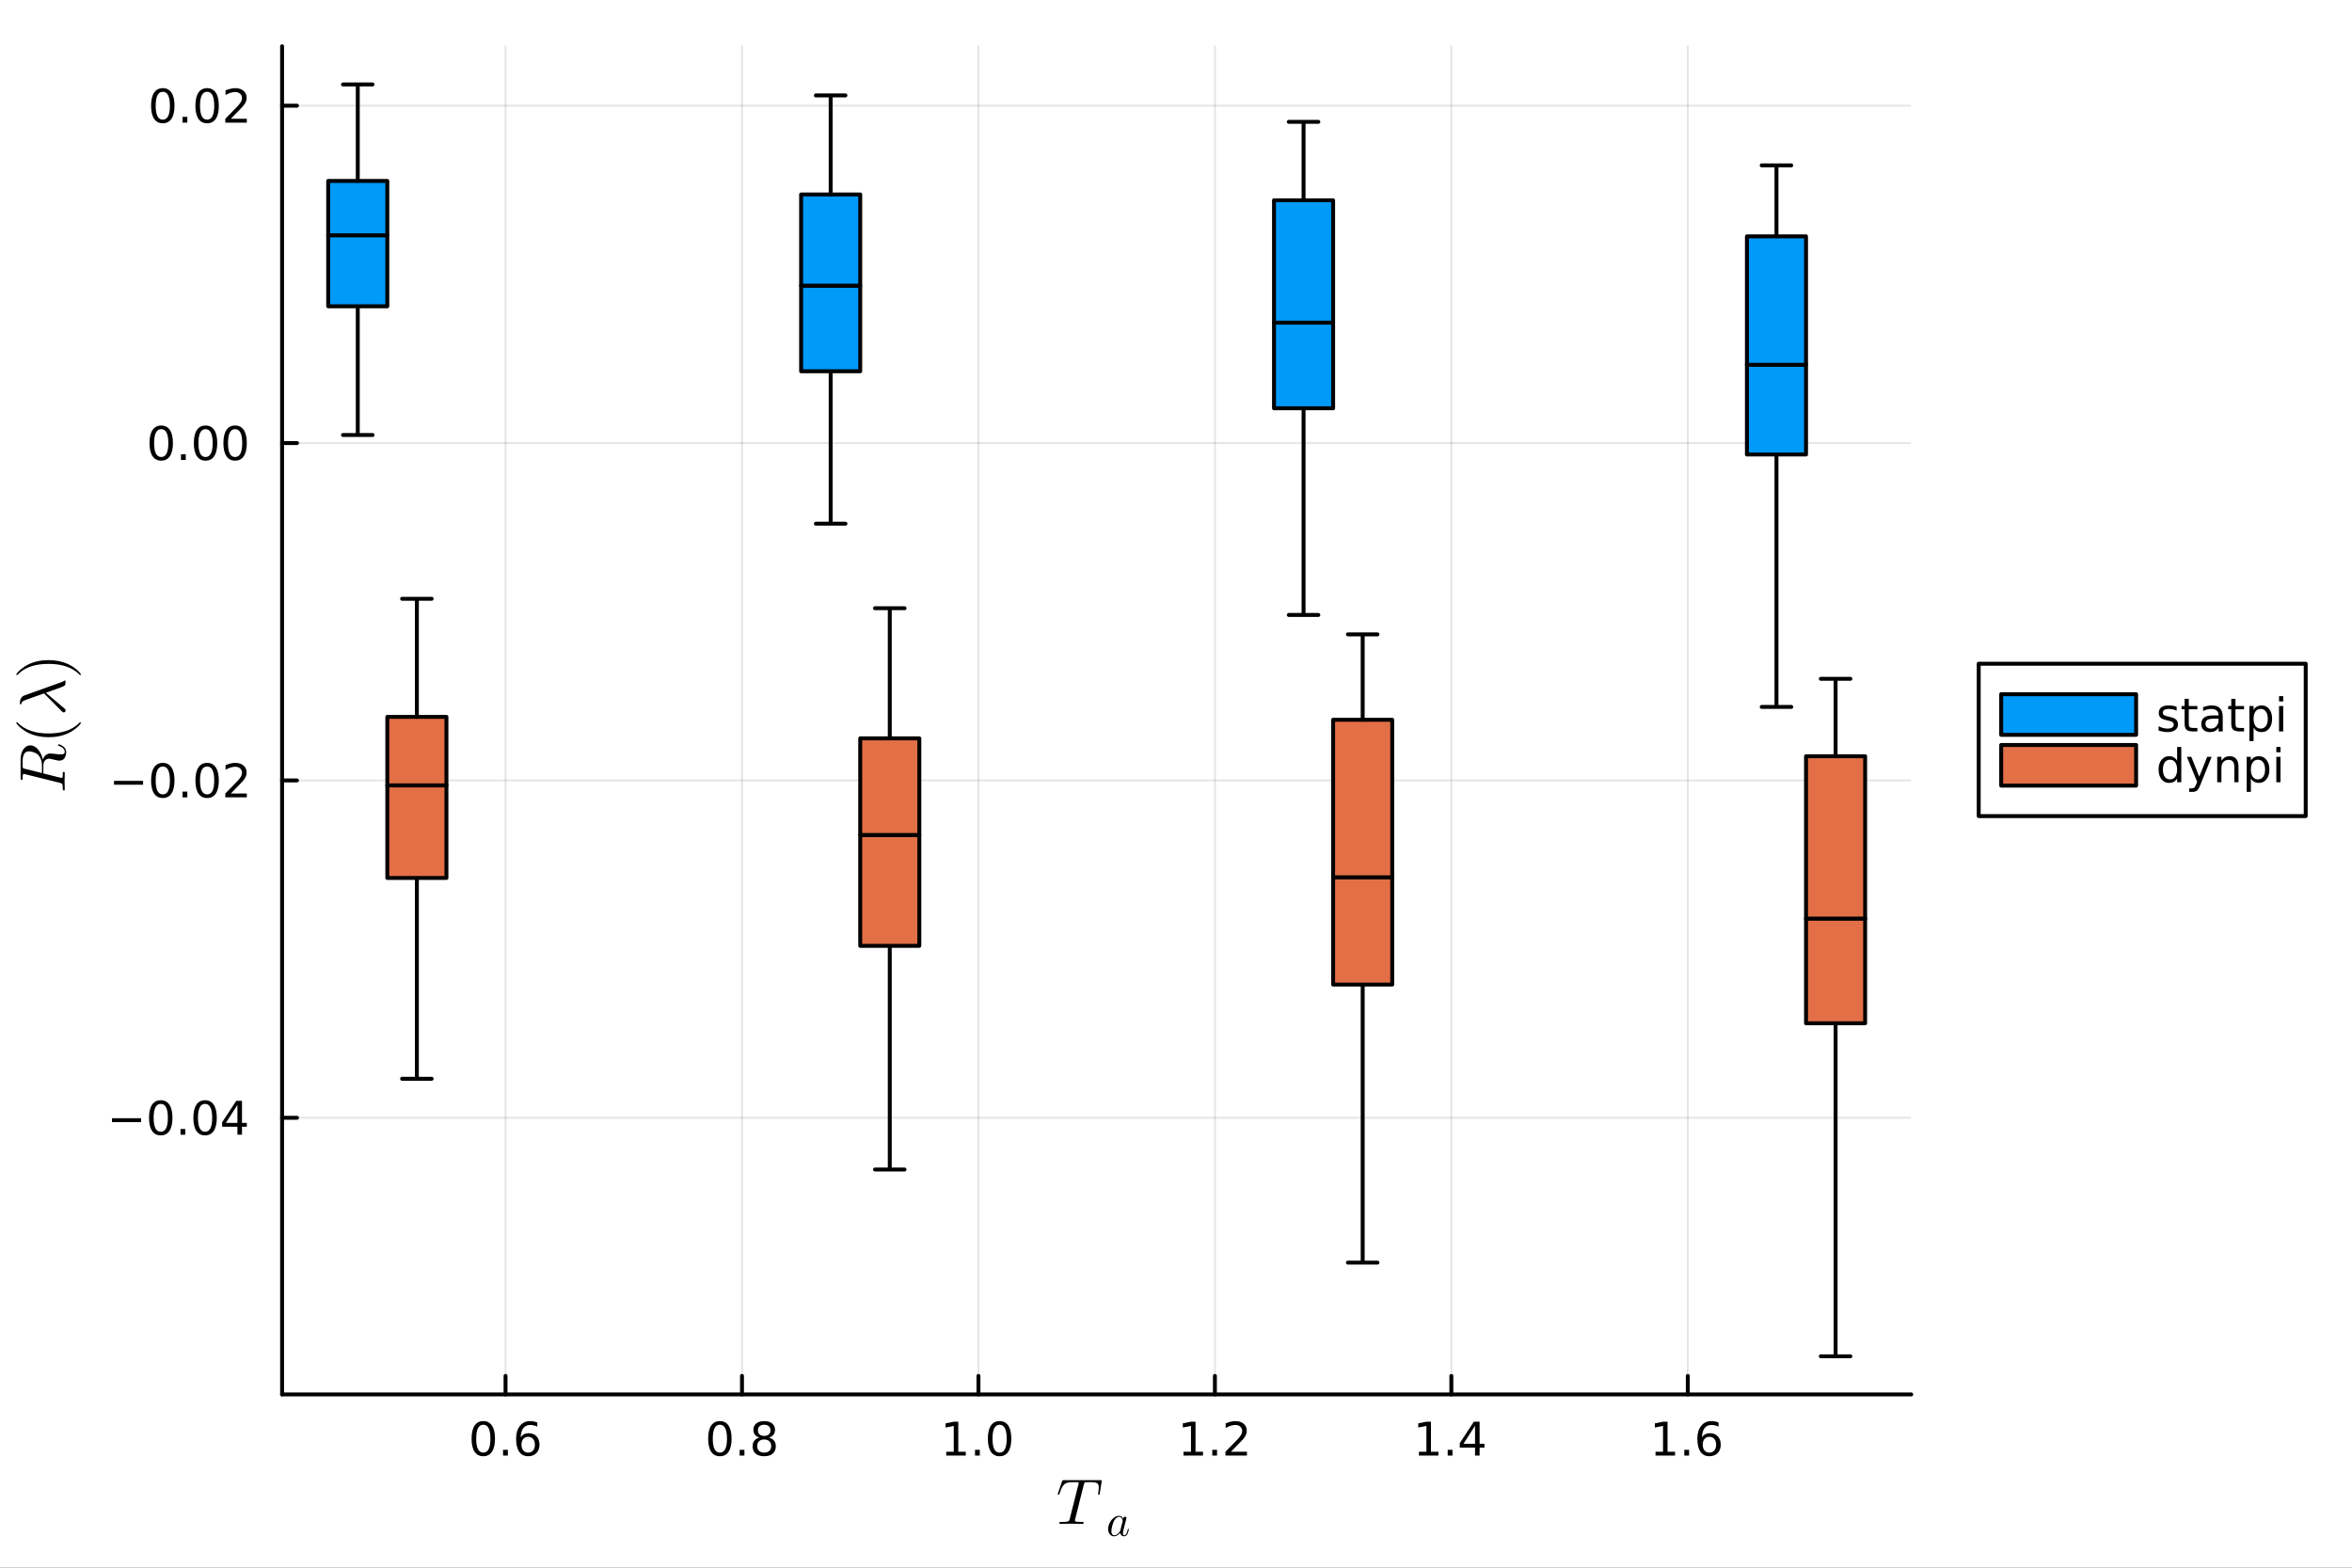 <?xml version="1.0" encoding="utf-8"?>
<svg xmlns="http://www.w3.org/2000/svg" xmlns:xlink="http://www.w3.org/1999/xlink" width="600" height="400" viewBox="0 0 2400 1600">
<rect x="0" y="0" width="2400" height="1600" fill="#333333" stroke="none"/>
<defs>
  <clipPath id="clip770">
    <rect x="0" y="0" width="2400" height="1600"/>
  </clipPath>
</defs>
<path clip-path="url(#clip770)" d="M0 1600 L2400 1600 L2400 0 L0 0  Z" fill="#ffffff" fill-rule="evenodd" fill-opacity="1"/>
<defs>
  <clipPath id="clip771">
    <rect x="480" y="0" width="1681" height="1600"/>
  </clipPath>
</defs>
<path clip-path="url(#clip770)" d="M287.852 1423.18 L1950.26 1423.18 L1950.26 47.244 L287.852 47.244  Z" fill="#ffffff" fill-rule="evenodd" fill-opacity="1"/>
<defs>
  <clipPath id="clip772">
    <rect x="287" y="47" width="1663" height="1377"/>
  </clipPath>
</defs>
<polyline clip-path="url(#clip772)" style="stroke:#000000; stroke-linecap:round; stroke-linejoin:round; stroke-width:2; stroke-opacity:0.1; fill:none" points="515.86,1423.18 515.86,47.244 "/>
<polyline clip-path="url(#clip772)" style="stroke:#000000; stroke-linecap:round; stroke-linejoin:round; stroke-width:2; stroke-opacity:0.1; fill:none" points="757.138,1423.18 757.138,47.244 "/>
<polyline clip-path="url(#clip772)" style="stroke:#000000; stroke-linecap:round; stroke-linejoin:round; stroke-width:2; stroke-opacity:0.1; fill:none" points="998.417,1423.18 998.417,47.244 "/>
<polyline clip-path="url(#clip772)" style="stroke:#000000; stroke-linecap:round; stroke-linejoin:round; stroke-width:2; stroke-opacity:0.1; fill:none" points="1239.7,1423.18 1239.7,47.244 "/>
<polyline clip-path="url(#clip772)" style="stroke:#000000; stroke-linecap:round; stroke-linejoin:round; stroke-width:2; stroke-opacity:0.1; fill:none" points="1480.97,1423.18 1480.97,47.244 "/>
<polyline clip-path="url(#clip772)" style="stroke:#000000; stroke-linecap:round; stroke-linejoin:round; stroke-width:2; stroke-opacity:0.1; fill:none" points="1722.25,1423.18 1722.25,47.244 "/>
<polyline clip-path="url(#clip770)" style="stroke:#000000; stroke-linecap:round; stroke-linejoin:round; stroke-width:4; stroke-opacity:1; fill:none" points="287.852,1423.18 1950.26,1423.18 "/>
<polyline clip-path="url(#clip770)" style="stroke:#000000; stroke-linecap:round; stroke-linejoin:round; stroke-width:4; stroke-opacity:1; fill:none" points="515.86,1423.18 515.86,1404.28 "/>
<polyline clip-path="url(#clip770)" style="stroke:#000000; stroke-linecap:round; stroke-linejoin:round; stroke-width:4; stroke-opacity:1; fill:none" points="757.138,1423.18 757.138,1404.28 "/>
<polyline clip-path="url(#clip770)" style="stroke:#000000; stroke-linecap:round; stroke-linejoin:round; stroke-width:4; stroke-opacity:1; fill:none" points="998.417,1423.18 998.417,1404.28 "/>
<polyline clip-path="url(#clip770)" style="stroke:#000000; stroke-linecap:round; stroke-linejoin:round; stroke-width:4; stroke-opacity:1; fill:none" points="1239.7,1423.18 1239.7,1404.28 "/>
<polyline clip-path="url(#clip770)" style="stroke:#000000; stroke-linecap:round; stroke-linejoin:round; stroke-width:4; stroke-opacity:1; fill:none" points="1480.97,1423.18 1480.97,1404.28 "/>
<polyline clip-path="url(#clip770)" style="stroke:#000000; stroke-linecap:round; stroke-linejoin:round; stroke-width:4; stroke-opacity:1; fill:none" points="1722.25,1423.18 1722.25,1404.28 "/>
<path clip-path="url(#clip770)" d="M493.163 1454.1 Q489.552 1454.1 487.724 1457.66 Q485.918 1461.2 485.918 1468.33 Q485.918 1475.44 487.724 1479.01 Q489.552 1482.55 493.163 1482.55 Q496.798 1482.55 498.603 1479.01 Q500.432 1475.44 500.432 1468.33 Q500.432 1461.2 498.603 1457.66 Q496.798 1454.1 493.163 1454.1 M493.163 1450.39 Q498.974 1450.39 502.029 1455 Q505.108 1459.58 505.108 1468.33 Q505.108 1477.06 502.029 1481.67 Q498.974 1486.25 493.163 1486.25 Q487.353 1486.25 484.275 1481.67 Q481.219 1477.06 481.219 1468.33 Q481.219 1459.58 484.275 1455 Q487.353 1450.39 493.163 1450.39 Z" fill="#000000" fill-rule="nonzero" fill-opacity="1" /><path clip-path="url(#clip770)" d="M513.325 1479.7 L518.21 1479.7 L518.21 1485.58 L513.325 1485.58 L513.325 1479.7 Z" fill="#000000" fill-rule="nonzero" fill-opacity="1" /><path clip-path="url(#clip770)" d="M538.973 1466.44 Q535.825 1466.44 533.973 1468.59 Q532.145 1470.74 532.145 1474.49 Q532.145 1478.22 533.973 1480.39 Q535.825 1482.55 538.973 1482.55 Q542.122 1482.55 543.95 1480.39 Q545.802 1478.22 545.802 1474.49 Q545.802 1470.74 543.95 1468.59 Q542.122 1466.44 538.973 1466.44 M548.256 1451.78 L548.256 1456.04 Q546.497 1455.21 544.691 1454.77 Q542.909 1454.33 541.149 1454.33 Q536.52 1454.33 534.066 1457.45 Q531.635 1460.58 531.288 1466.9 Q532.654 1464.89 534.714 1463.82 Q536.774 1462.73 539.251 1462.73 Q544.459 1462.73 547.469 1465.9 Q550.501 1469.05 550.501 1474.49 Q550.501 1479.82 547.353 1483.03 Q544.205 1486.25 538.973 1486.25 Q532.978 1486.25 529.807 1481.67 Q526.635 1477.06 526.635 1468.33 Q526.635 1460.14 530.524 1455.28 Q534.413 1450.39 540.964 1450.39 Q542.723 1450.39 544.506 1450.74 Q546.311 1451.09 548.256 1451.78 Z" fill="#000000" fill-rule="nonzero" fill-opacity="1" /><path clip-path="url(#clip770)" d="M734.569 1454.1 Q730.958 1454.1 729.129 1457.66 Q727.324 1461.2 727.324 1468.33 Q727.324 1475.44 729.129 1479.01 Q730.958 1482.55 734.569 1482.55 Q738.203 1482.55 740.009 1479.01 Q741.838 1475.44 741.838 1468.33 Q741.838 1461.2 740.009 1457.66 Q738.203 1454.1 734.569 1454.1 M734.569 1450.39 Q740.379 1450.39 743.435 1455 Q746.514 1459.58 746.514 1468.33 Q746.514 1477.06 743.435 1481.67 Q740.379 1486.25 734.569 1486.25 Q728.759 1486.25 725.68 1481.67 Q722.625 1477.06 722.625 1468.33 Q722.625 1459.58 725.68 1455 Q728.759 1450.39 734.569 1450.39 Z" fill="#000000" fill-rule="nonzero" fill-opacity="1" /><path clip-path="url(#clip770)" d="M754.731 1479.7 L759.615 1479.7 L759.615 1485.58 L754.731 1485.58 L754.731 1479.7 Z" fill="#000000" fill-rule="nonzero" fill-opacity="1" /><path clip-path="url(#clip770)" d="M779.8 1469.17 Q776.467 1469.17 774.546 1470.95 Q772.648 1472.73 772.648 1475.86 Q772.648 1478.98 774.546 1480.77 Q776.467 1482.55 779.8 1482.55 Q783.134 1482.55 785.055 1480.77 Q786.976 1478.96 786.976 1475.86 Q786.976 1472.73 785.055 1470.95 Q783.157 1469.17 779.8 1469.17 M775.125 1467.18 Q772.115 1466.44 770.425 1464.38 Q768.759 1462.32 768.759 1459.35 Q768.759 1455.21 771.699 1452.8 Q774.662 1450.39 779.8 1450.39 Q784.962 1450.39 787.902 1452.8 Q790.842 1455.21 790.842 1459.35 Q790.842 1462.32 789.152 1464.38 Q787.486 1466.44 784.499 1467.18 Q787.879 1467.96 789.754 1470.26 Q791.652 1472.55 791.652 1475.86 Q791.652 1480.88 788.574 1483.57 Q785.518 1486.25 779.8 1486.25 Q774.083 1486.25 771.004 1483.57 Q767.949 1480.88 767.949 1475.86 Q767.949 1472.55 769.847 1470.26 Q771.745 1467.96 775.125 1467.18 M773.412 1459.79 Q773.412 1462.48 775.078 1463.98 Q776.768 1465.49 779.8 1465.49 Q782.81 1465.49 784.499 1463.98 Q786.212 1462.48 786.212 1459.79 Q786.212 1457.11 784.499 1455.6 Q782.81 1454.1 779.8 1454.1 Q776.768 1454.1 775.078 1455.6 Q773.412 1457.11 773.412 1459.79 Z" fill="#000000" fill-rule="nonzero" fill-opacity="1" /><path clip-path="url(#clip770)" d="M965.57 1481.64 L973.209 1481.64 L973.209 1455.28 L964.899 1456.95 L964.899 1452.69 L973.162 1451.02 L977.838 1451.02 L977.838 1481.64 L985.477 1481.64 L985.477 1485.58 L965.57 1485.58 L965.57 1481.64 Z" fill="#000000" fill-rule="nonzero" fill-opacity="1" /><path clip-path="url(#clip770)" d="M994.922 1479.7 L999.806 1479.7 L999.806 1485.58 L994.922 1485.58 L994.922 1479.7 Z" fill="#000000" fill-rule="nonzero" fill-opacity="1" /><path clip-path="url(#clip770)" d="M1019.99 1454.1 Q1016.38 1454.1 1014.55 1457.66 Q1012.75 1461.2 1012.75 1468.33 Q1012.75 1475.44 1014.55 1479.01 Q1016.38 1482.55 1019.99 1482.55 Q1023.63 1482.55 1025.43 1479.01 Q1027.26 1475.44 1027.26 1468.33 Q1027.26 1461.2 1025.43 1457.66 Q1023.63 1454.1 1019.99 1454.1 M1019.99 1450.39 Q1025.8 1450.39 1028.86 1455 Q1031.94 1459.58 1031.94 1468.33 Q1031.94 1477.06 1028.86 1481.67 Q1025.8 1486.25 1019.99 1486.25 Q1014.18 1486.25 1011.1 1481.67 Q1008.05 1477.06 1008.05 1468.33 Q1008.05 1459.58 1011.1 1455 Q1014.18 1450.39 1019.99 1450.39 Z" fill="#000000" fill-rule="nonzero" fill-opacity="1" /><path clip-path="url(#clip770)" d="M1207.65 1481.64 L1215.29 1481.64 L1215.29 1455.28 L1206.98 1456.95 L1206.98 1452.69 L1215.24 1451.02 L1219.92 1451.02 L1219.92 1481.64 L1227.55 1481.64 L1227.55 1485.58 L1207.65 1485.58 L1207.65 1481.64 Z" fill="#000000" fill-rule="nonzero" fill-opacity="1" /><path clip-path="url(#clip770)" d="M1237 1479.7 L1241.88 1479.7 L1241.88 1485.58 L1237 1485.58 L1237 1479.7 Z" fill="#000000" fill-rule="nonzero" fill-opacity="1" /><path clip-path="url(#clip770)" d="M1256.1 1481.64 L1272.42 1481.64 L1272.42 1485.58 L1250.47 1485.58 L1250.47 1481.64 Q1253.13 1478.89 1257.72 1474.26 Q1262.32 1469.61 1263.5 1468.27 Q1265.75 1465.74 1266.63 1464.01 Q1267.53 1462.25 1267.53 1460.56 Q1267.53 1457.8 1265.59 1456.07 Q1263.67 1454.33 1260.56 1454.33 Q1258.36 1454.33 1255.91 1455.09 Q1253.48 1455.86 1250.7 1457.41 L1250.7 1452.69 Q1253.53 1451.55 1255.98 1450.97 Q1258.43 1450.39 1260.47 1450.39 Q1265.84 1450.39 1269.04 1453.08 Q1272.23 1455.77 1272.23 1460.26 Q1272.23 1462.39 1271.42 1464.31 Q1270.63 1466.2 1268.53 1468.8 Q1267.95 1469.47 1264.85 1472.69 Q1261.74 1475.88 1256.1 1481.64 Z" fill="#000000" fill-rule="nonzero" fill-opacity="1" /><path clip-path="url(#clip770)" d="M1447.88 1481.64 L1455.52 1481.64 L1455.52 1455.28 L1447.21 1456.95 L1447.21 1452.69 L1455.48 1451.02 L1460.15 1451.02 L1460.15 1481.64 L1467.79 1481.64 L1467.79 1485.58 L1447.88 1485.58 L1447.88 1481.64 Z" fill="#000000" fill-rule="nonzero" fill-opacity="1" /><path clip-path="url(#clip770)" d="M1477.24 1479.7 L1482.12 1479.7 L1482.12 1485.58 L1477.24 1485.58 L1477.24 1479.7 Z" fill="#000000" fill-rule="nonzero" fill-opacity="1" /><path clip-path="url(#clip770)" d="M1505.15 1455.09 L1493.35 1473.54 L1505.15 1473.54 L1505.15 1455.09 M1503.92 1451.02 L1509.8 1451.02 L1509.8 1473.54 L1514.74 1473.54 L1514.74 1477.43 L1509.8 1477.43 L1509.8 1485.58 L1505.15 1485.58 L1505.15 1477.43 L1489.55 1477.43 L1489.55 1472.92 L1503.92 1451.02 Z" fill="#000000" fill-rule="nonzero" fill-opacity="1" /><path clip-path="url(#clip770)" d="M1689.32 1481.64 L1696.96 1481.64 L1696.96 1455.28 L1688.65 1456.95 L1688.65 1452.69 L1696.92 1451.02 L1701.59 1451.02 L1701.59 1481.64 L1709.23 1481.64 L1709.23 1485.58 L1689.32 1485.58 L1689.32 1481.64 Z" fill="#000000" fill-rule="nonzero" fill-opacity="1" /><path clip-path="url(#clip770)" d="M1718.68 1479.7 L1723.56 1479.7 L1723.56 1485.58 L1718.68 1485.58 L1718.68 1479.7 Z" fill="#000000" fill-rule="nonzero" fill-opacity="1" /><path clip-path="url(#clip770)" d="M1744.32 1466.44 Q1741.18 1466.44 1739.32 1468.59 Q1737.5 1470.74 1737.5 1474.49 Q1737.5 1478.22 1739.32 1480.39 Q1741.18 1482.55 1744.32 1482.55 Q1747.47 1482.55 1749.3 1480.39 Q1751.15 1478.22 1751.15 1474.49 Q1751.15 1470.74 1749.3 1468.59 Q1747.47 1466.44 1744.32 1466.44 M1753.61 1451.78 L1753.61 1456.04 Q1751.85 1455.21 1750.04 1454.77 Q1748.26 1454.33 1746.5 1454.33 Q1741.87 1454.33 1739.42 1457.45 Q1736.99 1460.58 1736.64 1466.9 Q1738 1464.89 1740.06 1463.82 Q1742.12 1462.73 1744.6 1462.73 Q1749.81 1462.73 1752.82 1465.9 Q1755.85 1469.05 1755.85 1474.49 Q1755.85 1479.82 1752.7 1483.03 Q1749.56 1486.25 1744.32 1486.25 Q1738.33 1486.25 1735.16 1481.67 Q1731.99 1477.06 1731.99 1468.33 Q1731.99 1460.14 1735.87 1455.28 Q1739.76 1450.39 1746.31 1450.39 Q1748.07 1450.39 1749.86 1450.74 Q1751.66 1451.09 1753.61 1451.78 Z" fill="#000000" fill-rule="nonzero" fill-opacity="1" /><path clip-path="url(#clip770)" d="M1124.2 1511.39 Q1124.2 1512 1124.07 1512.52 L1122.26 1523.98 Q1122.17 1524.85 1121.97 1525.18 Q1121.81 1525.5 1121.3 1525.5 Q1120.49 1525.5 1120.49 1524.66 Q1120.49 1524.18 1120.68 1523.4 Q1121.23 1519.77 1121.23 1518.12 Q1121.23 1517.03 1121.01 1516.22 Q1120.81 1515.39 1120.49 1514.81 Q1120.2 1514.23 1119.53 1513.84 Q1118.85 1513.45 1118.2 1513.23 Q1117.56 1513 1116.4 1512.91 Q1115.24 1512.78 1114.24 1512.74 Q1113.25 1512.71 1111.6 1512.71 Q1108.03 1512.71 1107.45 1512.84 Q1106.84 1513 1106.51 1513.49 Q1106.22 1513.94 1105.9 1515.29 L1097.14 1550.3 L1096.88 1551.68 Q1096.88 1552.45 1097.37 1552.71 Q1097.85 1552.97 1099.33 1553.13 Q1101.46 1553.29 1103.55 1553.29 Q1103.62 1553.29 1103.74 1553.29 Q1104.45 1553.29 1104.74 1553.32 Q1105.03 1553.32 1105.32 1553.39 Q1105.61 1553.45 1105.68 1553.61 Q1105.77 1553.74 1105.77 1554 Q1105.77 1554.61 1105.52 1554.93 Q1105.26 1555.22 1105 1555.29 Q1104.78 1555.32 1104.32 1555.32 Q1103.42 1555.32 1101.49 1555.26 Q1099.56 1555.19 1098.59 1555.19 L1093.12 1555.13 L1087.51 1555.19 Q1086.64 1555.19 1084.81 1555.26 Q1082.97 1555.32 1082.1 1555.32 Q1080.97 1555.32 1080.97 1554.52 Q1080.97 1553.61 1081.39 1553.45 Q1081.84 1553.29 1083.74 1553.29 Q1086.42 1553.29 1087.87 1553.16 Q1089.32 1553.03 1090.09 1552.58 Q1090.89 1552.13 1091.12 1551.68 Q1091.35 1551.2 1091.6 1550.1 L1100.46 1514.9 Q1100.72 1514.13 1100.72 1513.52 Q1100.72 1513.2 1100.62 1513.07 Q1100.56 1512.94 1100.14 1512.84 Q1099.72 1512.71 1098.85 1512.71 L1096.27 1512.71 Q1093.63 1512.71 1091.99 1512.84 Q1090.38 1512.94 1088.83 1513.42 Q1087.32 1513.9 1086.42 1514.58 Q1085.55 1515.26 1084.58 1516.64 Q1083.62 1518.03 1082.91 1519.7 Q1082.23 1521.38 1081.26 1524.11 Q1080.94 1525.01 1080.75 1525.27 Q1080.59 1525.5 1080.14 1525.5 Q1079.82 1525.5 1079.56 1525.3 Q1079.33 1525.08 1079.33 1524.79 Q1079.65 1523.73 1079.72 1523.6 L1083.68 1511.97 Q1084 1511.04 1084.29 1510.88 Q1084.61 1510.68 1085.81 1510.68 L1122.39 1510.68 Q1122.97 1510.68 1123.16 1510.68 Q1123.36 1510.68 1123.68 1510.75 Q1124 1510.81 1124.1 1510.97 Q1124.2 1511.13 1124.2 1511.39 Z" fill="#000000" fill-rule="nonzero" fill-opacity="1" /><path clip-path="url(#clip770)" d="M1151.94 1560.84 Q1151.33 1563.75 1150.54 1565.42 Q1149.28 1567.97 1147.14 1567.97 Q1145.52 1567.97 1144.37 1566.97 Q1143.22 1565.98 1142.95 1564.49 Q1139.99 1567.97 1136.93 1567.97 Q1134.22 1567.97 1132.51 1565.91 Q1130.79 1563.84 1130.79 1560.57 Q1130.79 1557.28 1132.42 1554.12 Q1134.06 1550.97 1136.66 1549.01 Q1139.25 1547.05 1141.91 1547.05 Q1144.73 1547.05 1146.17 1550 Q1146.28 1549.19 1146.8 1548.58 Q1147.32 1547.97 1148.11 1547.97 Q1148.72 1547.97 1149.08 1548.31 Q1149.44 1548.62 1149.44 1549.21 Q1149.44 1549.5 1149.12 1550.79 L1147.45 1557.24 L1146.44 1561.41 Q1146.06 1562.94 1145.94 1563.5 Q1145.85 1564.07 1145.85 1564.81 Q1145.85 1566.93 1147.23 1566.93 Q1147.91 1566.93 1148.45 1566.5 Q1148.99 1566.07 1149.42 1565.17 Q1149.84 1564.27 1150.11 1563.44 Q1150.39 1562.58 1150.75 1561.23 Q1150.86 1560.68 1150.95 1560.55 Q1151.06 1560.39 1151.38 1560.39 Q1151.94 1560.39 1151.94 1560.84 M1145.61 1552.12 Q1145.61 1551.92 1145.45 1551.35 Q1145.29 1550.79 1144.93 1550 Q1144.57 1549.21 1143.78 1548.65 Q1143.01 1548.06 1141.98 1548.06 Q1140.58 1548.06 1139.11 1549.25 Q1137.67 1550.45 1136.61 1552.48 Q1135.8 1554.1 1134.92 1557.51 Q1134.06 1560.91 1134.06 1562.6 Q1134.06 1563.64 1134.29 1564.56 Q1134.54 1565.46 1135.24 1566.21 Q1135.93 1566.93 1137.02 1566.93 Q1139.65 1566.93 1142.25 1563.66 Q1142.74 1563.1 1142.86 1562.87 Q1142.99 1562.62 1143.17 1561.95 L1145.47 1552.91 Q1145.61 1552.23 1145.61 1552.12 Z" fill="#000000" fill-rule="nonzero" fill-opacity="1" /><polyline clip-path="url(#clip772)" style="stroke:#000000; stroke-linecap:round; stroke-linejoin:round; stroke-width:2; stroke-opacity:0.1; fill:none" points="287.852,1140.83 1950.26,1140.83 "/>
<polyline clip-path="url(#clip772)" style="stroke:#000000; stroke-linecap:round; stroke-linejoin:round; stroke-width:2; stroke-opacity:0.1; fill:none" points="287.852,796.513 1950.26,796.513 "/>
<polyline clip-path="url(#clip772)" style="stroke:#000000; stroke-linecap:round; stroke-linejoin:round; stroke-width:2; stroke-opacity:0.1; fill:none" points="287.852,452.194 1950.26,452.194 "/>
<polyline clip-path="url(#clip772)" style="stroke:#000000; stroke-linecap:round; stroke-linejoin:round; stroke-width:2; stroke-opacity:0.1; fill:none" points="287.852,107.875 1950.26,107.875 "/>
<polyline clip-path="url(#clip770)" style="stroke:#000000; stroke-linecap:round; stroke-linejoin:round; stroke-width:4; stroke-opacity:1; fill:none" points="287.852,1423.18 287.852,47.244 "/>
<polyline clip-path="url(#clip770)" style="stroke:#000000; stroke-linecap:round; stroke-linejoin:round; stroke-width:4; stroke-opacity:1; fill:none" points="287.852,1140.83 303.066,1140.83 "/>
<polyline clip-path="url(#clip770)" style="stroke:#000000; stroke-linecap:round; stroke-linejoin:round; stroke-width:4; stroke-opacity:1; fill:none" points="287.852,796.513 303.066,796.513 "/>
<polyline clip-path="url(#clip770)" style="stroke:#000000; stroke-linecap:round; stroke-linejoin:round; stroke-width:4; stroke-opacity:1; fill:none" points="287.852,452.194 303.066,452.194 "/>
<polyline clip-path="url(#clip770)" style="stroke:#000000; stroke-linecap:round; stroke-linejoin:round; stroke-width:4; stroke-opacity:1; fill:none" points="287.852,107.875 303.066,107.875 "/>
<path clip-path="url(#clip770)" d="M114.26 1141.28 L143.936 1141.28 L143.936 1145.22 L114.26 1145.22 L114.26 1141.28 Z" fill="#000000" fill-rule="nonzero" fill-opacity="1" /><path clip-path="url(#clip770)" d="M164.028 1126.63 Q160.417 1126.63 158.589 1130.2 Q156.783 1133.74 156.783 1140.87 Q156.783 1147.97 158.589 1151.54 Q160.417 1155.08 164.028 1155.08 Q167.663 1155.08 169.468 1151.54 Q171.297 1147.97 171.297 1140.87 Q171.297 1133.74 169.468 1130.2 Q167.663 1126.63 164.028 1126.63 M164.028 1122.93 Q169.839 1122.93 172.894 1127.53 Q175.973 1132.12 175.973 1140.87 Q175.973 1149.59 172.894 1154.2 Q169.839 1158.78 164.028 1158.78 Q158.218 1158.78 155.14 1154.2 Q152.084 1149.59 152.084 1140.87 Q152.084 1132.12 155.14 1127.53 Q158.218 1122.93 164.028 1122.93 Z" fill="#000000" fill-rule="nonzero" fill-opacity="1" /><path clip-path="url(#clip770)" d="M184.19 1152.23 L189.075 1152.23 L189.075 1158.11 L184.19 1158.11 L184.19 1152.23 Z" fill="#000000" fill-rule="nonzero" fill-opacity="1" /><path clip-path="url(#clip770)" d="M209.26 1126.63 Q205.649 1126.63 203.82 1130.2 Q202.014 1133.74 202.014 1140.87 Q202.014 1147.97 203.82 1151.54 Q205.649 1155.08 209.26 1155.08 Q212.894 1155.08 214.699 1151.54 Q216.528 1147.97 216.528 1140.87 Q216.528 1133.74 214.699 1130.2 Q212.894 1126.63 209.26 1126.63 M209.26 1122.93 Q215.07 1122.93 218.125 1127.53 Q221.204 1132.12 221.204 1140.87 Q221.204 1149.59 218.125 1154.2 Q215.07 1158.78 209.26 1158.78 Q203.449 1158.78 200.371 1154.2 Q197.315 1149.59 197.315 1140.87 Q197.315 1132.12 200.371 1127.53 Q203.449 1122.93 209.26 1122.93 Z" fill="#000000" fill-rule="nonzero" fill-opacity="1" /><path clip-path="url(#clip770)" d="M242.269 1127.63 L230.463 1146.07 L242.269 1146.07 L242.269 1127.63 M241.042 1123.55 L246.921 1123.55 L246.921 1146.07 L251.852 1146.07 L251.852 1149.96 L246.921 1149.96 L246.921 1158.11 L242.269 1158.11 L242.269 1149.96 L226.667 1149.96 L226.667 1145.45 L241.042 1123.55 Z" fill="#000000" fill-rule="nonzero" fill-opacity="1" /><path clip-path="url(#clip770)" d="M116.343 796.964 L146.019 796.964 L146.019 800.899 L116.343 800.899 L116.343 796.964 Z" fill="#000000" fill-rule="nonzero" fill-opacity="1" /><path clip-path="url(#clip770)" d="M166.112 782.312 Q162.501 782.312 160.672 785.876 Q158.866 789.418 158.866 796.548 Q158.866 803.654 160.672 807.219 Q162.501 810.761 166.112 810.761 Q169.746 810.761 171.552 807.219 Q173.38 803.654 173.38 796.548 Q173.38 789.418 171.552 785.876 Q169.746 782.312 166.112 782.312 M166.112 778.608 Q171.922 778.608 174.977 783.214 Q178.056 787.798 178.056 796.548 Q178.056 805.274 174.977 809.881 Q171.922 814.464 166.112 814.464 Q160.302 814.464 157.223 809.881 Q154.167 805.274 154.167 796.548 Q154.167 787.798 157.223 783.214 Q160.302 778.608 166.112 778.608 Z" fill="#000000" fill-rule="nonzero" fill-opacity="1" /><path clip-path="url(#clip770)" d="M186.274 807.913 L191.158 807.913 L191.158 813.793 L186.274 813.793 L186.274 807.913 Z" fill="#000000" fill-rule="nonzero" fill-opacity="1" /><path clip-path="url(#clip770)" d="M211.343 782.312 Q207.732 782.312 205.903 785.876 Q204.098 789.418 204.098 796.548 Q204.098 803.654 205.903 807.219 Q207.732 810.761 211.343 810.761 Q214.977 810.761 216.783 807.219 Q218.611 803.654 218.611 796.548 Q218.611 789.418 216.783 785.876 Q214.977 782.312 211.343 782.312 M211.343 778.608 Q217.153 778.608 220.209 783.214 Q223.287 787.798 223.287 796.548 Q223.287 805.274 220.209 809.881 Q217.153 814.464 211.343 814.464 Q205.533 814.464 202.454 809.881 Q199.399 805.274 199.399 796.548 Q199.399 787.798 202.454 783.214 Q205.533 778.608 211.343 778.608 Z" fill="#000000" fill-rule="nonzero" fill-opacity="1" /><path clip-path="url(#clip770)" d="M235.533 809.858 L251.852 809.858 L251.852 813.793 L229.908 813.793 L229.908 809.858 Q232.57 807.103 237.153 802.474 Q241.759 797.821 242.94 796.478 Q245.185 793.955 246.065 792.219 Q246.968 790.46 246.968 788.77 Q246.968 786.015 245.023 784.279 Q243.102 782.543 240 782.543 Q237.801 782.543 235.347 783.307 Q232.917 784.071 230.139 785.622 L230.139 780.9 Q232.963 779.765 235.417 779.187 Q237.871 778.608 239.908 778.608 Q245.278 778.608 248.472 781.293 Q251.667 783.978 251.667 788.469 Q251.667 790.599 250.857 792.52 Q250.07 794.418 247.963 797.011 Q247.384 797.682 244.283 800.899 Q241.181 804.094 235.533 809.858 Z" fill="#000000" fill-rule="nonzero" fill-opacity="1" /><path clip-path="url(#clip770)" d="M164.515 437.993 Q160.903 437.993 159.075 441.558 Q157.269 445.099 157.269 452.229 Q157.269 459.335 159.075 462.9 Q160.903 466.442 164.515 466.442 Q168.149 466.442 169.954 462.9 Q171.783 459.335 171.783 452.229 Q171.783 445.099 169.954 441.558 Q168.149 437.993 164.515 437.993 M164.515 434.289 Q170.325 434.289 173.38 438.896 Q176.459 443.479 176.459 452.229 Q176.459 460.956 173.38 465.562 Q170.325 470.145 164.515 470.145 Q158.704 470.145 155.626 465.562 Q152.57 460.956 152.57 452.229 Q152.57 443.479 155.626 438.896 Q158.704 434.289 164.515 434.289 Z" fill="#000000" fill-rule="nonzero" fill-opacity="1" /><path clip-path="url(#clip770)" d="M184.676 463.595 L189.561 463.595 L189.561 469.474 L184.676 469.474 L184.676 463.595 Z" fill="#000000" fill-rule="nonzero" fill-opacity="1" /><path clip-path="url(#clip770)" d="M209.746 437.993 Q206.135 437.993 204.306 441.558 Q202.5 445.099 202.5 452.229 Q202.5 459.335 204.306 462.9 Q206.135 466.442 209.746 466.442 Q213.38 466.442 215.186 462.9 Q217.014 459.335 217.014 452.229 Q217.014 445.099 215.186 441.558 Q213.38 437.993 209.746 437.993 M209.746 434.289 Q215.556 434.289 218.611 438.896 Q221.69 443.479 221.69 452.229 Q221.69 460.956 218.611 465.562 Q215.556 470.145 209.746 470.145 Q203.936 470.145 200.857 465.562 Q197.801 460.956 197.801 452.229 Q197.801 443.479 200.857 438.896 Q203.936 434.289 209.746 434.289 Z" fill="#000000" fill-rule="nonzero" fill-opacity="1" /><path clip-path="url(#clip770)" d="M239.908 437.993 Q236.297 437.993 234.468 441.558 Q232.662 445.099 232.662 452.229 Q232.662 459.335 234.468 462.9 Q236.297 466.442 239.908 466.442 Q243.542 466.442 245.347 462.9 Q247.176 459.335 247.176 452.229 Q247.176 445.099 245.347 441.558 Q243.542 437.993 239.908 437.993 M239.908 434.289 Q245.718 434.289 248.773 438.896 Q251.852 443.479 251.852 452.229 Q251.852 460.956 248.773 465.562 Q245.718 470.145 239.908 470.145 Q234.097 470.145 231.019 465.562 Q227.963 460.956 227.963 452.229 Q227.963 443.479 231.019 438.896 Q234.097 434.289 239.908 434.289 Z" fill="#000000" fill-rule="nonzero" fill-opacity="1" /><path clip-path="url(#clip770)" d="M166.112 93.674 Q162.501 93.674 160.672 97.239 Q158.866 100.78 158.866 107.91 Q158.866 115.017 160.672 118.581 Q162.501 122.123 166.112 122.123 Q169.746 122.123 171.552 118.581 Q173.38 115.017 173.38 107.91 Q173.38 100.78 171.552 97.239 Q169.746 93.674 166.112 93.674 M166.112 89.97 Q171.922 89.97 174.977 94.577 Q178.056 99.16 178.056 107.91 Q178.056 116.637 174.977 121.243 Q171.922 125.827 166.112 125.827 Q160.302 125.827 157.223 121.243 Q154.167 116.637 154.167 107.91 Q154.167 99.16 157.223 94.577 Q160.302 89.97 166.112 89.97 Z" fill="#000000" fill-rule="nonzero" fill-opacity="1" /><path clip-path="url(#clip770)" d="M186.274 119.276 L191.158 119.276 L191.158 125.155 L186.274 125.155 L186.274 119.276 Z" fill="#000000" fill-rule="nonzero" fill-opacity="1" /><path clip-path="url(#clip770)" d="M211.343 93.674 Q207.732 93.674 205.903 97.239 Q204.098 100.78 204.098 107.91 Q204.098 115.017 205.903 118.581 Q207.732 122.123 211.343 122.123 Q214.977 122.123 216.783 118.581 Q218.611 115.017 218.611 107.91 Q218.611 100.78 216.783 97.239 Q214.977 93.674 211.343 93.674 M211.343 89.97 Q217.153 89.97 220.209 94.577 Q223.287 99.16 223.287 107.91 Q223.287 116.637 220.209 121.243 Q217.153 125.827 211.343 125.827 Q205.533 125.827 202.454 121.243 Q199.399 116.637 199.399 107.91 Q199.399 99.16 202.454 94.577 Q205.533 89.97 211.343 89.97 Z" fill="#000000" fill-rule="nonzero" fill-opacity="1" /><path clip-path="url(#clip770)" d="M235.533 121.22 L251.852 121.22 L251.852 125.155 L229.908 125.155 L229.908 121.22 Q232.57 118.466 237.153 113.836 Q241.759 109.183 242.94 107.841 Q245.185 105.317 246.065 103.581 Q246.968 101.822 246.968 100.132 Q246.968 97.378 245.023 95.642 Q243.102 93.906 240 93.906 Q237.801 93.906 235.347 94.669 Q232.917 95.433 230.139 96.984 L230.139 92.262 Q232.963 91.128 235.417 90.549 Q237.871 89.97 239.908 89.97 Q245.278 89.97 248.472 92.656 Q251.667 95.341 251.667 99.831 Q251.667 101.961 250.857 103.882 Q250.07 105.78 247.963 108.373 Q247.384 109.044 244.283 112.262 Q241.181 115.456 235.533 121.22 Z" fill="#000000" fill-rule="nonzero" fill-opacity="1" /><path clip-path="url(#clip770)" d="M29.595 766.825 Q28.532 766.825 27.663 767.115 Q26.761 767.372 26.149 767.791 Q25.505 768.178 25.022 768.918 Q24.506 769.659 24.184 770.271 Q23.862 770.883 23.669 771.913 Q23.444 772.944 23.347 773.62 Q23.218 774.297 23.154 775.456 Q23.089 776.615 23.089 777.195 Q23.089 777.743 23.089 778.838 Q23.089 782.284 23.154 782.863 Q23.282 783.733 23.798 784.055 Q24.281 784.377 25.601 784.699 L42.799 788.983 L42.799 781.607 Q42.799 777.582 41.672 774.812 Q40.545 772.042 38.967 770.464 Q37.228 768.725 34.426 767.791 Q31.624 766.825 29.595 766.825 M59.965 759.643 Q60.319 759.643 61.124 759.933 Q61.929 760.19 63.057 760.835 Q64.152 761.479 65.15 762.348 Q66.148 763.218 66.825 764.603 Q67.533 765.988 67.533 767.566 Q67.533 767.952 67.501 768.339 Q67.501 768.725 67.34 769.691 Q67.211 770.625 66.954 771.398 Q66.728 772.171 66.181 773.137 Q65.665 774.103 64.957 774.78 Q64.216 775.424 63.057 775.875 Q61.865 776.326 60.416 776.326 Q59.128 776.326 54.812 775.263 Q51.141 774.329 50.239 774.329 Q49.24 774.329 48.306 774.651 Q47.373 774.941 46.406 775.682 Q45.44 776.39 44.86 777.904 Q44.248 779.417 44.248 781.543 L44.248 789.369 L61.736 793.749 Q61.769 793.749 62.219 793.846 Q62.638 793.942 62.864 793.942 Q63.282 793.942 63.54 793.685 Q63.797 793.395 63.926 792.686 Q64.023 791.978 64.055 791.43 Q64.055 790.85 64.055 789.659 Q64.055 788.177 64.313 787.92 Q64.474 787.791 64.764 787.791 Q65.215 787.791 65.537 787.92 Q65.826 788.016 65.923 788.274 Q66.02 788.499 66.052 788.66 Q66.084 788.822 66.084 789.111 L65.891 797.485 L66.084 805.794 Q66.084 806.728 65.343 806.728 Q64.699 806.728 64.442 806.503 Q64.152 806.277 64.12 805.987 Q64.055 805.697 64.055 804.957 Q64.055 803.346 63.959 802.38 Q63.862 801.414 63.733 800.802 Q63.572 800.158 63.121 799.836 Q62.67 799.482 62.284 799.321 Q61.865 799.16 60.931 798.934 L25.505 790.11 Q24.442 789.852 24.281 789.852 Q23.669 789.852 23.508 790.239 Q23.315 790.593 23.218 791.623 L23.089 794.135 Q23.089 794.908 23.057 795.23 Q23.025 795.52 22.864 795.746 Q22.703 795.971 22.349 795.971 Q21.447 795.971 21.253 795.585 Q21.028 795.198 21.028 794.071 L21.028 775.263 Q21.028 768.854 23.83 764.796 Q26.632 760.706 30.915 760.706 Q32.848 760.706 34.651 761.575 Q36.455 762.445 37.872 763.894 Q39.289 765.311 40.48 767.211 Q41.64 769.112 42.445 771.14 Q43.218 773.137 43.669 775.198 Q43.991 774.297 44.474 773.459 Q44.957 772.59 45.859 771.495 Q46.761 770.368 48.21 769.691 Q49.659 769.015 51.43 769.015 Q52.687 769.015 54.554 769.273 Q59.868 769.917 62.058 769.917 Q64.152 769.917 65.118 769.369 Q66.084 768.822 66.084 767.276 Q66.084 765.762 64.731 764.087 Q63.347 762.38 60.094 761.285 Q59.16 761.028 59.16 760.416 Q59.16 760.384 59.16 760.352 Q59.16 760.287 59.224 760.158 Q59.257 760.029 59.353 759.933 Q59.417 759.804 59.578 759.74 Q59.739 759.643 59.965 759.643 Z" fill="#000000" fill-rule="nonzero" fill-opacity="1" /><path clip-path="url(#clip770)" d="M49.595 752.406 Q38.452 752.406 29.466 748.251 Q25.698 746.48 22.542 744 Q19.386 741.52 18.001 739.878 Q16.616 738.235 16.616 737.784 Q16.616 737.14 17.26 737.108 Q17.582 737.108 18.387 737.977 Q29.208 748.605 49.595 748.573 Q70.045 748.573 80.448 738.235 Q81.575 737.108 81.929 737.108 Q82.573 737.108 82.573 737.784 Q82.573 738.235 81.253 739.813 Q79.933 741.391 76.905 743.839 Q73.878 746.287 70.174 748.058 Q61.189 752.406 49.595 752.406 Z" fill="#000000" fill-rule="nonzero" fill-opacity="1" /><path clip-path="url(#clip770)" d="M66.148 694.454 Q66.76 694.454 66.825 695.162 L66.825 696.612 Q66.825 698.093 66.599 698.737 Q66.374 699.381 65.343 700.122 Q64.699 700.573 61.704 701.7 Q58.677 702.795 54.103 704.405 Q49.53 705.983 46.825 707.046 L65.569 722.924 Q66.954 724.019 66.954 725.114 Q66.954 725.919 66.406 726.499 Q65.859 727.078 65.021 727.078 Q64.409 727.078 64.055 726.853 Q63.701 726.595 62.992 725.919 L44.925 707.69 L26.986 714.099 Q23.669 715.323 22.832 716.032 Q21.994 716.708 21.704 718.383 Q21.543 718.995 21.028 718.995 Q20.32 718.995 20.32 717.803 Q20.32 711.426 24.989 709.752 L62.509 696.289 Q64.667 695.549 65.569 694.776 Q65.987 694.454 66.148 694.454 Z" fill="#000000" fill-rule="nonzero" fill-opacity="1" /><path clip-path="url(#clip770)" d="M81.929 689.023 Q81.607 689.023 80.802 688.186 Q69.981 677.558 49.595 677.558 Q29.144 677.558 18.806 687.767 Q17.614 689.023 17.26 689.023 Q16.616 689.023 16.616 688.379 Q16.616 687.928 17.936 686.35 Q19.257 684.74 22.284 682.325 Q25.311 679.877 29.015 678.073 Q38.001 673.726 49.595 673.726 Q60.738 673.726 69.723 677.88 Q73.491 679.651 76.648 682.131 Q79.804 684.611 81.189 686.254 Q82.573 687.896 82.573 688.379 Q82.573 689.023 81.929 689.023 Z" fill="#000000" fill-rule="nonzero" fill-opacity="1" /><path clip-path="url(#clip772)" d="M365.061 443.963 L349.981 443.963 L380.141 443.963 L365.061 443.963 L365.061 312.597 L365.061 443.963  Z" fill="#009af9" fill-rule="evenodd" fill-opacity="1"/>
<polyline clip-path="url(#clip772)" style="stroke:#000000; stroke-linecap:round; stroke-linejoin:round; stroke-width:4; stroke-opacity:1; fill:none" points="365.061,443.963 349.981,443.963 380.141,443.963 365.061,443.963 365.061,312.597 365.061,443.963 "/>
<path clip-path="url(#clip772)" d="M395.221 312.597 L395.221 240.137 L334.901 240.137 L334.901 312.597 L395.221 312.597 L395.221 240.137 L395.221 312.597  Z" fill="#009af9" fill-rule="evenodd" fill-opacity="1"/>
<polyline clip-path="url(#clip772)" style="stroke:#000000; stroke-linecap:round; stroke-linejoin:round; stroke-width:4; stroke-opacity:1; fill:none" points="395.221,312.597 395.221,240.137 334.901,240.137 334.901,312.597 395.221,312.597 395.221,240.137 395.221,312.597 "/>
<path clip-path="url(#clip772)" d="M395.221 184.673 L334.901 184.673 L334.901 240.137 L395.221 240.137 L395.221 184.673 L365.061 184.673 L395.221 184.673  Z" fill="#009af9" fill-rule="evenodd" fill-opacity="1"/>
<polyline clip-path="url(#clip772)" style="stroke:#000000; stroke-linecap:round; stroke-linejoin:round; stroke-width:4; stroke-opacity:1; fill:none" points="395.221,184.673 334.901,184.673 334.901,240.137 395.221,240.137 395.221,184.673 365.061,184.673 395.221,184.673 "/>
<path clip-path="url(#clip772)" d="M365.061 86.186 L349.981 86.186 L380.141 86.186 L365.061 86.186 L365.061 184.673 L365.061 86.186  Z" fill="#009af9" fill-rule="evenodd" fill-opacity="1"/>
<polyline clip-path="url(#clip772)" style="stroke:#000000; stroke-linecap:round; stroke-linejoin:round; stroke-width:4; stroke-opacity:1; fill:none" points="365.061,86.186 349.981,86.186 380.141,86.186 365.061,86.186 365.061,184.673 365.061,86.186 "/>
<path clip-path="url(#clip772)" d="M847.618 534.472 L832.538 534.472 L862.698 534.472 L847.618 534.472 L847.618 378.926 L847.618 534.472  Z" fill="#009af9" fill-rule="evenodd" fill-opacity="1"/>
<polyline clip-path="url(#clip772)" style="stroke:#000000; stroke-linecap:round; stroke-linejoin:round; stroke-width:4; stroke-opacity:1; fill:none" points="847.618,534.472 832.538,534.472 862.698,534.472 847.618,534.472 847.618,378.926 847.618,534.472 "/>
<path clip-path="url(#clip772)" d="M877.778 378.926 L877.778 291.544 L817.458 291.544 L817.458 378.926 L877.778 378.926 L877.778 291.544 L877.778 378.926  Z" fill="#009af9" fill-rule="evenodd" fill-opacity="1"/>
<polyline clip-path="url(#clip772)" style="stroke:#000000; stroke-linecap:round; stroke-linejoin:round; stroke-width:4; stroke-opacity:1; fill:none" points="877.778,378.926 877.778,291.544 817.458,291.544 817.458,378.926 877.778,378.926 877.778,291.544 877.778,378.926 "/>
<path clip-path="url(#clip772)" d="M877.778 198.462 L817.458 198.462 L817.458 291.544 L877.778 291.544 L877.778 198.462 L847.618 198.462 L877.778 198.462  Z" fill="#009af9" fill-rule="evenodd" fill-opacity="1"/>
<polyline clip-path="url(#clip772)" style="stroke:#000000; stroke-linecap:round; stroke-linejoin:round; stroke-width:4; stroke-opacity:1; fill:none" points="877.778,198.462 817.458,198.462 817.458,291.544 877.778,291.544 877.778,198.462 847.618,198.462 877.778,198.462 "/>
<path clip-path="url(#clip772)" d="M847.618 97.382 L832.538 97.382 L862.698 97.382 L847.618 97.382 L847.618 198.462 L847.618 97.382  Z" fill="#009af9" fill-rule="evenodd" fill-opacity="1"/>
<polyline clip-path="url(#clip772)" style="stroke:#000000; stroke-linecap:round; stroke-linejoin:round; stroke-width:4; stroke-opacity:1; fill:none" points="847.618,97.382 832.538,97.382 862.698,97.382 847.618,97.382 847.618,198.462 847.618,97.382 "/>
<path clip-path="url(#clip772)" d="M1330.17 627.629 L1315.09 627.629 L1345.25 627.629 L1330.17 627.629 L1330.17 416.683 L1330.17 627.629  Z" fill="#009af9" fill-rule="evenodd" fill-opacity="1"/>
<polyline clip-path="url(#clip772)" style="stroke:#000000; stroke-linecap:round; stroke-linejoin:round; stroke-width:4; stroke-opacity:1; fill:none" points="1330.17,627.629 1315.09,627.629 1345.25,627.629 1330.17,627.629 1330.17,416.683 1330.17,627.629 "/>
<path clip-path="url(#clip772)" d="M1360.33 416.683 L1360.33 329.28 L1300.01 329.28 L1300.01 416.683 L1360.33 416.683 L1360.33 329.28 L1360.33 416.683  Z" fill="#009af9" fill-rule="evenodd" fill-opacity="1"/>
<polyline clip-path="url(#clip772)" style="stroke:#000000; stroke-linecap:round; stroke-linejoin:round; stroke-width:4; stroke-opacity:1; fill:none" points="1360.33,416.683 1360.33,329.28 1300.01,329.28 1300.01,416.683 1360.33,416.683 1360.33,329.28 1360.33,416.683 "/>
<path clip-path="url(#clip772)" d="M1360.33 204.433 L1300.01 204.433 L1300.01 329.28 L1360.33 329.28 L1360.33 204.433 L1330.17 204.433 L1360.33 204.433  Z" fill="#009af9" fill-rule="evenodd" fill-opacity="1"/>
<polyline clip-path="url(#clip772)" style="stroke:#000000; stroke-linecap:round; stroke-linejoin:round; stroke-width:4; stroke-opacity:1; fill:none" points="1360.33,204.433 1300.01,204.433 1300.01,329.28 1360.33,329.28 1360.33,204.433 1330.17,204.433 1360.33,204.433 "/>
<path clip-path="url(#clip772)" d="M1330.17 124.343 L1315.09 124.343 L1345.25 124.343 L1330.17 124.343 L1330.17 204.433 L1330.17 124.343  Z" fill="#009af9" fill-rule="evenodd" fill-opacity="1"/>
<polyline clip-path="url(#clip772)" style="stroke:#000000; stroke-linecap:round; stroke-linejoin:round; stroke-width:4; stroke-opacity:1; fill:none" points="1330.17,124.343 1315.09,124.343 1345.25,124.343 1330.17,124.343 1330.17,204.433 1330.17,124.343 "/>
<path clip-path="url(#clip772)" d="M1812.73 721.49 L1797.65 721.49 L1827.81 721.49 L1812.73 721.49 L1812.73 463.874 L1812.73 721.49  Z" fill="#009af9" fill-rule="evenodd" fill-opacity="1"/>
<polyline clip-path="url(#clip772)" style="stroke:#000000; stroke-linecap:round; stroke-linejoin:round; stroke-width:4; stroke-opacity:1; fill:none" points="1812.73,721.49 1797.65,721.49 1827.81,721.49 1812.73,721.49 1812.73,463.874 1812.73,721.49 "/>
<path clip-path="url(#clip772)" d="M1842.89 463.874 L1842.89 372.278 L1782.57 372.278 L1782.57 463.874 L1842.89 463.874 L1842.89 372.278 L1842.89 463.874  Z" fill="#009af9" fill-rule="evenodd" fill-opacity="1"/>
<polyline clip-path="url(#clip772)" style="stroke:#000000; stroke-linecap:round; stroke-linejoin:round; stroke-width:4; stroke-opacity:1; fill:none" points="1842.89,463.874 1842.89,372.278 1782.57,372.278 1782.57,463.874 1842.89,463.874 1842.89,372.278 1842.89,463.874 "/>
<path clip-path="url(#clip772)" d="M1842.89 241.242 L1782.57 241.242 L1782.57 372.278 L1842.89 372.278 L1842.89 241.242 L1812.73 241.242 L1842.89 241.242  Z" fill="#009af9" fill-rule="evenodd" fill-opacity="1"/>
<polyline clip-path="url(#clip772)" style="stroke:#000000; stroke-linecap:round; stroke-linejoin:round; stroke-width:4; stroke-opacity:1; fill:none" points="1842.89,241.242 1782.57,241.242 1782.57,372.278 1842.89,372.278 1842.89,241.242 1812.73,241.242 1842.89,241.242 "/>
<path clip-path="url(#clip772)" d="M1812.73 168.766 L1797.65 168.766 L1827.81 168.766 L1812.73 168.766 L1812.73 241.242 L1812.73 168.766  Z" fill="#009af9" fill-rule="evenodd" fill-opacity="1"/>
<polyline clip-path="url(#clip772)" style="stroke:#000000; stroke-linecap:round; stroke-linejoin:round; stroke-width:4; stroke-opacity:1; fill:none" points="1812.73,168.766 1797.65,168.766 1827.81,168.766 1812.73,168.766 1812.73,241.242 1812.73,168.766 "/>
<polyline clip-path="url(#clip772)" style="stroke:#009af9; stroke-linecap:round; stroke-linejoin:round; stroke-width:0; stroke-opacity:1; fill:none" points="365.061,443.963 349.981,443.963 380.141,443.963 365.061,443.963 365.061,312.597 "/>
<polyline clip-path="url(#clip772)" style="stroke:#009af9; stroke-linecap:round; stroke-linejoin:round; stroke-width:0; stroke-opacity:1; fill:none" points="395.221,312.597 395.221,240.137 334.901,240.137 334.901,312.597 395.221,312.597 395.221,240.137 "/>
<polyline clip-path="url(#clip772)" style="stroke:#009af9; stroke-linecap:round; stroke-linejoin:round; stroke-width:0; stroke-opacity:1; fill:none" points="395.221,184.673 334.901,184.673 334.901,240.137 395.221,240.137 395.221,184.673 365.061,184.673 "/>
<polyline clip-path="url(#clip772)" style="stroke:#009af9; stroke-linecap:round; stroke-linejoin:round; stroke-width:0; stroke-opacity:1; fill:none" points="365.061,86.186 349.981,86.186 380.141,86.186 365.061,86.186 365.061,184.673 "/>
<polyline clip-path="url(#clip772)" style="stroke:#009af9; stroke-linecap:round; stroke-linejoin:round; stroke-width:0; stroke-opacity:1; fill:none" points="847.618,534.472 832.538,534.472 862.698,534.472 847.618,534.472 847.618,378.926 "/>
<polyline clip-path="url(#clip772)" style="stroke:#009af9; stroke-linecap:round; stroke-linejoin:round; stroke-width:0; stroke-opacity:1; fill:none" points="877.778,378.926 877.778,291.544 817.458,291.544 817.458,378.926 877.778,378.926 877.778,291.544 "/>
<polyline clip-path="url(#clip772)" style="stroke:#009af9; stroke-linecap:round; stroke-linejoin:round; stroke-width:0; stroke-opacity:1; fill:none" points="877.778,198.462 817.458,198.462 817.458,291.544 877.778,291.544 877.778,198.462 847.618,198.462 "/>
<polyline clip-path="url(#clip772)" style="stroke:#009af9; stroke-linecap:round; stroke-linejoin:round; stroke-width:0; stroke-opacity:1; fill:none" points="847.618,97.382 832.538,97.382 862.698,97.382 847.618,97.382 847.618,198.462 "/>
<polyline clip-path="url(#clip772)" style="stroke:#009af9; stroke-linecap:round; stroke-linejoin:round; stroke-width:0; stroke-opacity:1; fill:none" points="1330.17,627.629 1315.09,627.629 1345.25,627.629 1330.17,627.629 1330.17,416.683 "/>
<polyline clip-path="url(#clip772)" style="stroke:#009af9; stroke-linecap:round; stroke-linejoin:round; stroke-width:0; stroke-opacity:1; fill:none" points="1360.33,416.683 1360.33,329.28 1300.01,329.28 1300.01,416.683 1360.33,416.683 1360.33,329.28 "/>
<polyline clip-path="url(#clip772)" style="stroke:#009af9; stroke-linecap:round; stroke-linejoin:round; stroke-width:0; stroke-opacity:1; fill:none" points="1360.33,204.433 1300.01,204.433 1300.01,329.28 1360.33,329.28 1360.33,204.433 1330.17,204.433 "/>
<polyline clip-path="url(#clip772)" style="stroke:#009af9; stroke-linecap:round; stroke-linejoin:round; stroke-width:0; stroke-opacity:1; fill:none" points="1330.17,124.343 1315.09,124.343 1345.25,124.343 1330.17,124.343 1330.17,204.433 "/>
<polyline clip-path="url(#clip772)" style="stroke:#009af9; stroke-linecap:round; stroke-linejoin:round; stroke-width:0; stroke-opacity:1; fill:none" points="1812.73,721.49 1797.65,721.49 1827.81,721.49 1812.73,721.49 1812.73,463.874 "/>
<polyline clip-path="url(#clip772)" style="stroke:#009af9; stroke-linecap:round; stroke-linejoin:round; stroke-width:0; stroke-opacity:1; fill:none" points="1842.89,463.874 1842.89,372.278 1782.57,372.278 1782.57,463.874 1842.89,463.874 1842.89,372.278 "/>
<polyline clip-path="url(#clip772)" style="stroke:#009af9; stroke-linecap:round; stroke-linejoin:round; stroke-width:0; stroke-opacity:1; fill:none" points="1842.89,241.242 1782.57,241.242 1782.57,372.278 1842.89,372.278 1842.89,241.242 1812.73,241.242 "/>
<polyline clip-path="url(#clip772)" style="stroke:#009af9; stroke-linecap:round; stroke-linejoin:round; stroke-width:0; stroke-opacity:1; fill:none" points="1812.73,168.766 1797.65,168.766 1827.81,168.766 1812.73,168.766 1812.73,241.242 "/>
<path clip-path="url(#clip772)" d="M425.381 1101.01 L410.301 1101.01 L440.461 1101.01 L425.381 1101.01 L425.381 896.049 L425.381 1101.01  Z" fill="#e26f46" fill-rule="evenodd" fill-opacity="1"/>
<polyline clip-path="url(#clip772)" style="stroke:#000000; stroke-linecap:round; stroke-linejoin:round; stroke-width:4; stroke-opacity:1; fill:none" points="425.381,1101.01 410.301,1101.01 440.461,1101.01 425.381,1101.01 425.381,896.049 425.381,1101.01 "/>
<path clip-path="url(#clip772)" d="M455.54 896.049 L455.54 801.558 L395.221 801.558 L395.221 896.049 L455.54 896.049 L455.54 801.558 L455.54 896.049  Z" fill="#e26f46" fill-rule="evenodd" fill-opacity="1"/>
<polyline clip-path="url(#clip772)" style="stroke:#000000; stroke-linecap:round; stroke-linejoin:round; stroke-width:4; stroke-opacity:1; fill:none" points="455.54,896.049 455.54,801.558 395.221,801.558 395.221,896.049 455.54,896.049 455.54,801.558 455.54,896.049 "/>
<path clip-path="url(#clip772)" d="M455.54 731.649 L395.221 731.649 L395.221 801.558 L455.54 801.558 L455.54 731.649 L425.381 731.649 L455.54 731.649  Z" fill="#e26f46" fill-rule="evenodd" fill-opacity="1"/>
<polyline clip-path="url(#clip772)" style="stroke:#000000; stroke-linecap:round; stroke-linejoin:round; stroke-width:4; stroke-opacity:1; fill:none" points="455.54,731.649 395.221,731.649 395.221,801.558 455.54,801.558 455.54,731.649 425.381,731.649 455.54,731.649 "/>
<path clip-path="url(#clip772)" d="M425.381 611.122 L410.301 611.122 L440.461 611.122 L425.381 611.122 L425.381 731.649 L425.381 611.122  Z" fill="#e26f46" fill-rule="evenodd" fill-opacity="1"/>
<polyline clip-path="url(#clip772)" style="stroke:#000000; stroke-linecap:round; stroke-linejoin:round; stroke-width:4; stroke-opacity:1; fill:none" points="425.381,611.122 410.301,611.122 440.461,611.122 425.381,611.122 425.381,731.649 425.381,611.122 "/>
<path clip-path="url(#clip772)" d="M907.937 1193.62 L892.858 1193.62 L923.017 1193.62 L907.937 1193.62 L907.937 965.333 L907.937 1193.62  Z" fill="#e26f46" fill-rule="evenodd" fill-opacity="1"/>
<polyline clip-path="url(#clip772)" style="stroke:#000000; stroke-linecap:round; stroke-linejoin:round; stroke-width:4; stroke-opacity:1; fill:none" points="907.937,1193.62 892.858,1193.62 923.017,1193.62 907.937,1193.62 907.937,965.333 907.937,1193.62 "/>
<path clip-path="url(#clip772)" d="M938.097 965.333 L938.097 852.15 L877.778 852.15 L877.778 965.333 L938.097 965.333 L938.097 852.15 L938.097 965.333  Z" fill="#e26f46" fill-rule="evenodd" fill-opacity="1"/>
<polyline clip-path="url(#clip772)" style="stroke:#000000; stroke-linecap:round; stroke-linejoin:round; stroke-width:4; stroke-opacity:1; fill:none" points="938.097,965.333 938.097,852.15 877.778,852.15 877.778,965.333 938.097,965.333 938.097,852.15 938.097,965.333 "/>
<path clip-path="url(#clip772)" d="M938.097 753.575 L877.778 753.575 L877.778 852.15 L938.097 852.15 L938.097 753.575 L907.937 753.575 L938.097 753.575  Z" fill="#e26f46" fill-rule="evenodd" fill-opacity="1"/>
<polyline clip-path="url(#clip772)" style="stroke:#000000; stroke-linecap:round; stroke-linejoin:round; stroke-width:4; stroke-opacity:1; fill:none" points="938.097,753.575 877.778,753.575 877.778,852.15 938.097,852.15 938.097,753.575 907.937,753.575 938.097,753.575 "/>
<path clip-path="url(#clip772)" d="M907.937 620.754 L892.858 620.754 L923.017 620.754 L907.937 620.754 L907.937 753.575 L907.937 620.754  Z" fill="#e26f46" fill-rule="evenodd" fill-opacity="1"/>
<polyline clip-path="url(#clip772)" style="stroke:#000000; stroke-linecap:round; stroke-linejoin:round; stroke-width:4; stroke-opacity:1; fill:none" points="907.937,620.754 892.858,620.754 923.017,620.754 907.937,620.754 907.937,753.575 907.937,620.754 "/>
<path clip-path="url(#clip772)" d="M1390.49 1288.65 L1375.41 1288.65 L1405.57 1288.65 L1390.49 1288.65 L1390.49 1004.85 L1390.49 1288.65  Z" fill="#e26f46" fill-rule="evenodd" fill-opacity="1"/>
<polyline clip-path="url(#clip772)" style="stroke:#000000; stroke-linecap:round; stroke-linejoin:round; stroke-width:4; stroke-opacity:1; fill:none" points="1390.49,1288.65 1375.41,1288.65 1405.57,1288.65 1390.49,1288.65 1390.49,1004.85 1390.49,1288.65 "/>
<path clip-path="url(#clip772)" d="M1420.65 1004.85 L1420.65 895.371 L1360.33 895.371 L1360.33 1004.85 L1420.65 1004.85 L1420.65 895.371 L1420.65 1004.85  Z" fill="#e26f46" fill-rule="evenodd" fill-opacity="1"/>
<polyline clip-path="url(#clip772)" style="stroke:#000000; stroke-linecap:round; stroke-linejoin:round; stroke-width:4; stroke-opacity:1; fill:none" points="1420.65,1004.85 1420.65,895.371 1360.33,895.371 1360.33,1004.85 1420.65,1004.85 1420.65,895.371 1420.65,1004.85 "/>
<path clip-path="url(#clip772)" d="M1420.65 734.609 L1360.33 734.609 L1360.33 895.371 L1420.65 895.371 L1420.65 734.609 L1390.49 734.609 L1420.65 734.609  Z" fill="#e26f46" fill-rule="evenodd" fill-opacity="1"/>
<polyline clip-path="url(#clip772)" style="stroke:#000000; stroke-linecap:round; stroke-linejoin:round; stroke-width:4; stroke-opacity:1; fill:none" points="1420.65,734.609 1360.33,734.609 1360.33,895.371 1420.65,895.371 1420.65,734.609 1390.49,734.609 1420.65,734.609 "/>
<path clip-path="url(#clip772)" d="M1390.49 647.445 L1375.41 647.445 L1405.57 647.445 L1390.49 647.445 L1390.49 734.609 L1390.49 647.445  Z" fill="#e26f46" fill-rule="evenodd" fill-opacity="1"/>
<polyline clip-path="url(#clip772)" style="stroke:#000000; stroke-linecap:round; stroke-linejoin:round; stroke-width:4; stroke-opacity:1; fill:none" points="1390.49,647.445 1375.41,647.445 1405.57,647.445 1390.49,647.445 1390.49,734.609 1390.49,647.445 "/>
<path clip-path="url(#clip772)" d="M1873.05 1384.24 L1857.97 1384.24 L1888.13 1384.24 L1873.05 1384.24 L1873.05 1044.36 L1873.05 1384.24  Z" fill="#e26f46" fill-rule="evenodd" fill-opacity="1"/>
<polyline clip-path="url(#clip772)" style="stroke:#000000; stroke-linecap:round; stroke-linejoin:round; stroke-width:4; stroke-opacity:1; fill:none" points="1873.05,1384.24 1857.97,1384.24 1888.13,1384.24 1873.05,1384.24 1873.05,1044.36 1873.05,1384.24 "/>
<path clip-path="url(#clip772)" d="M1903.21 1044.36 L1903.21 937.478 L1842.89 937.478 L1842.89 1044.36 L1903.21 1044.36 L1903.21 937.478 L1903.21 1044.36  Z" fill="#e26f46" fill-rule="evenodd" fill-opacity="1"/>
<polyline clip-path="url(#clip772)" style="stroke:#000000; stroke-linecap:round; stroke-linejoin:round; stroke-width:4; stroke-opacity:1; fill:none" points="1903.21,1044.36 1903.21,937.478 1842.89,937.478 1842.89,1044.36 1903.21,1044.36 1903.21,937.478 1903.21,1044.36 "/>
<path clip-path="url(#clip772)" d="M1903.21 771.847 L1842.89 771.847 L1842.89 937.478 L1903.21 937.478 L1903.21 771.847 L1873.05 771.847 L1903.21 771.847  Z" fill="#e26f46" fill-rule="evenodd" fill-opacity="1"/>
<polyline clip-path="url(#clip772)" style="stroke:#000000; stroke-linecap:round; stroke-linejoin:round; stroke-width:4; stroke-opacity:1; fill:none" points="1903.21,771.847 1842.89,771.847 1842.89,937.478 1903.21,937.478 1903.21,771.847 1873.05,771.847 1903.21,771.847 "/>
<path clip-path="url(#clip772)" d="M1873.05 692.805 L1857.97 692.805 L1888.13 692.805 L1873.05 692.805 L1873.05 771.847 L1873.05 692.805  Z" fill="#e26f46" fill-rule="evenodd" fill-opacity="1"/>
<polyline clip-path="url(#clip772)" style="stroke:#000000; stroke-linecap:round; stroke-linejoin:round; stroke-width:4; stroke-opacity:1; fill:none" points="1873.05,692.805 1857.97,692.805 1888.13,692.805 1873.05,692.805 1873.05,771.847 1873.05,692.805 "/>
<polyline clip-path="url(#clip772)" style="stroke:#e26f46; stroke-linecap:round; stroke-linejoin:round; stroke-width:0; stroke-opacity:1; fill:none" points="425.381,1101.01 410.301,1101.01 440.461,1101.01 425.381,1101.01 425.381,896.049 "/>
<polyline clip-path="url(#clip772)" style="stroke:#e26f46; stroke-linecap:round; stroke-linejoin:round; stroke-width:0; stroke-opacity:1; fill:none" points="455.54,896.049 455.54,801.558 395.221,801.558 395.221,896.049 455.54,896.049 455.54,801.558 "/>
<polyline clip-path="url(#clip772)" style="stroke:#e26f46; stroke-linecap:round; stroke-linejoin:round; stroke-width:0; stroke-opacity:1; fill:none" points="455.54,731.649 395.221,731.649 395.221,801.558 455.54,801.558 455.54,731.649 425.381,731.649 "/>
<polyline clip-path="url(#clip772)" style="stroke:#e26f46; stroke-linecap:round; stroke-linejoin:round; stroke-width:0; stroke-opacity:1; fill:none" points="425.381,611.122 410.301,611.122 440.461,611.122 425.381,611.122 425.381,731.649 "/>
<polyline clip-path="url(#clip772)" style="stroke:#e26f46; stroke-linecap:round; stroke-linejoin:round; stroke-width:0; stroke-opacity:1; fill:none" points="907.937,1193.62 892.858,1193.62 923.017,1193.62 907.937,1193.62 907.937,965.333 "/>
<polyline clip-path="url(#clip772)" style="stroke:#e26f46; stroke-linecap:round; stroke-linejoin:round; stroke-width:0; stroke-opacity:1; fill:none" points="938.097,965.333 938.097,852.15 877.778,852.15 877.778,965.333 938.097,965.333 938.097,852.15 "/>
<polyline clip-path="url(#clip772)" style="stroke:#e26f46; stroke-linecap:round; stroke-linejoin:round; stroke-width:0; stroke-opacity:1; fill:none" points="938.097,753.575 877.778,753.575 877.778,852.15 938.097,852.15 938.097,753.575 907.937,753.575 "/>
<polyline clip-path="url(#clip772)" style="stroke:#e26f46; stroke-linecap:round; stroke-linejoin:round; stroke-width:0; stroke-opacity:1; fill:none" points="907.937,620.754 892.858,620.754 923.017,620.754 907.937,620.754 907.937,753.575 "/>
<polyline clip-path="url(#clip772)" style="stroke:#e26f46; stroke-linecap:round; stroke-linejoin:round; stroke-width:0; stroke-opacity:1; fill:none" points="1390.49,1288.65 1375.41,1288.65 1405.57,1288.65 1390.49,1288.65 1390.49,1004.85 "/>
<polyline clip-path="url(#clip772)" style="stroke:#e26f46; stroke-linecap:round; stroke-linejoin:round; stroke-width:0; stroke-opacity:1; fill:none" points="1420.65,1004.85 1420.65,895.371 1360.33,895.371 1360.33,1004.85 1420.65,1004.85 1420.65,895.371 "/>
<polyline clip-path="url(#clip772)" style="stroke:#e26f46; stroke-linecap:round; stroke-linejoin:round; stroke-width:0; stroke-opacity:1; fill:none" points="1420.65,734.609 1360.33,734.609 1360.33,895.371 1420.65,895.371 1420.65,734.609 1390.49,734.609 "/>
<polyline clip-path="url(#clip772)" style="stroke:#e26f46; stroke-linecap:round; stroke-linejoin:round; stroke-width:0; stroke-opacity:1; fill:none" points="1390.49,647.445 1375.41,647.445 1405.57,647.445 1390.49,647.445 1390.49,734.609 "/>
<polyline clip-path="url(#clip772)" style="stroke:#e26f46; stroke-linecap:round; stroke-linejoin:round; stroke-width:0; stroke-opacity:1; fill:none" points="1873.05,1384.24 1857.97,1384.24 1888.13,1384.24 1873.05,1384.24 1873.05,1044.36 "/>
<polyline clip-path="url(#clip772)" style="stroke:#e26f46; stroke-linecap:round; stroke-linejoin:round; stroke-width:0; stroke-opacity:1; fill:none" points="1903.21,1044.36 1903.21,937.478 1842.89,937.478 1842.89,1044.36 1903.21,1044.36 1903.21,937.478 "/>
<polyline clip-path="url(#clip772)" style="stroke:#e26f46; stroke-linecap:round; stroke-linejoin:round; stroke-width:0; stroke-opacity:1; fill:none" points="1903.21,771.847 1842.89,771.847 1842.89,937.478 1903.21,937.478 1903.21,771.847 1873.05,771.847 "/>
<polyline clip-path="url(#clip772)" style="stroke:#e26f46; stroke-linecap:round; stroke-linejoin:round; stroke-width:0; stroke-opacity:1; fill:none" points="1873.05,692.805 1857.97,692.805 1888.13,692.805 1873.05,692.805 1873.05,771.847 "/>
<path clip-path="url(#clip770)" d="M2019.09 832.916 L2352.76 832.916 L2352.76 677.396 L2019.09 677.396  Z" fill="#ffffff" fill-rule="evenodd" fill-opacity="1"/>
<polyline clip-path="url(#clip770)" style="stroke:#000000; stroke-linecap:round; stroke-linejoin:round; stroke-width:4; stroke-opacity:1; fill:none" points="2019.09,832.916 2352.76,832.916 2352.76,677.396 2019.09,677.396 2019.09,832.916 "/>
<path clip-path="url(#clip770)" d="M2042.03 749.972 L2179.69 749.972 L2179.69 708.5 L2042.03 708.5 L2042.03 749.972  Z" fill="#009af9" fill-rule="evenodd" fill-opacity="1"/>
<polyline clip-path="url(#clip770)" style="stroke:#000000; stroke-linecap:round; stroke-linejoin:round; stroke-width:4; stroke-opacity:1; fill:none" points="2042.03,749.972 2179.69,749.972 2179.69,708.5 2042.03,708.5 2042.03,749.972 "/>
<path clip-path="url(#clip770)" d="M2221.06 721.355 L2221.06 725.382 Q2219.26 724.456 2217.31 723.993 Q2215.37 723.531 2213.29 723.531 Q2210.11 723.531 2208.52 724.503 Q2206.94 725.475 2206.94 727.419 Q2206.94 728.901 2208.08 729.757 Q2209.21 730.591 2212.64 731.355 L2214.1 731.679 Q2218.63 732.651 2220.53 734.433 Q2222.45 736.192 2222.45 739.364 Q2222.45 742.975 2219.58 745.081 Q2216.73 747.188 2211.73 747.188 Q2209.65 747.188 2207.38 746.771 Q2205.14 746.378 2202.64 745.567 L2202.64 741.169 Q2205 742.396 2207.29 743.021 Q2209.58 743.623 2211.83 743.623 Q2214.84 743.623 2216.46 742.604 Q2218.08 741.563 2218.08 739.688 Q2218.08 737.952 2216.9 737.026 Q2215.74 736.1 2211.78 735.243 L2210.3 734.896 Q2206.34 734.063 2204.58 732.35 Q2202.82 730.614 2202.82 727.605 Q2202.82 723.947 2205.42 721.956 Q2208.01 719.966 2212.78 719.966 Q2215.14 719.966 2217.22 720.313 Q2219.3 720.66 2221.06 721.355 Z" fill="#000000" fill-rule="nonzero" fill-opacity="1" /><path clip-path="url(#clip770)" d="M2233.45 713.23 L2233.45 720.591 L2242.22 720.591 L2242.22 723.901 L2233.45 723.901 L2233.45 737.975 Q2233.45 741.146 2234.3 742.049 Q2235.18 742.952 2237.85 742.952 L2242.22 742.952 L2242.22 746.516 L2237.85 746.516 Q2232.91 746.516 2231.04 744.688 Q2229.16 742.836 2229.16 737.975 L2229.16 723.901 L2226.04 723.901 L2226.04 720.591 L2229.16 720.591 L2229.16 713.23 L2233.45 713.23 Z" fill="#000000" fill-rule="nonzero" fill-opacity="1" /><path clip-path="url(#clip770)" d="M2259.6 733.484 Q2254.44 733.484 2252.45 734.665 Q2250.46 735.845 2250.46 738.692 Q2250.46 740.961 2251.94 742.304 Q2253.45 743.623 2256.02 743.623 Q2259.56 743.623 2261.69 741.123 Q2263.84 738.6 2263.84 734.433 L2263.84 733.484 L2259.6 733.484 M2268.1 731.725 L2268.1 746.516 L2263.84 746.516 L2263.84 742.581 Q2262.38 744.942 2260.21 746.077 Q2258.03 747.188 2254.88 747.188 Q2250.9 747.188 2248.54 744.966 Q2246.2 742.72 2246.2 738.97 Q2246.2 734.595 2249.12 732.373 Q2252.06 730.151 2257.87 730.151 L2263.84 730.151 L2263.84 729.734 Q2263.84 726.794 2261.9 725.197 Q2259.97 723.577 2256.48 723.577 Q2254.26 723.577 2252.15 724.109 Q2250.04 724.642 2248.1 725.706 L2248.1 721.771 Q2250.44 720.868 2252.64 720.429 Q2254.84 719.966 2256.92 719.966 Q2262.54 719.966 2265.32 722.882 Q2268.1 725.799 2268.1 731.725 Z" fill="#000000" fill-rule="nonzero" fill-opacity="1" /><path clip-path="url(#clip770)" d="M2281.09 713.23 L2281.09 720.591 L2289.86 720.591 L2289.86 723.901 L2281.09 723.901 L2281.09 737.975 Q2281.09 741.146 2281.94 742.049 Q2282.82 742.952 2285.48 742.952 L2289.86 742.952 L2289.86 746.516 L2285.48 746.516 Q2280.55 746.516 2278.68 744.688 Q2276.8 742.836 2276.8 737.975 L2276.8 723.901 L2273.68 723.901 L2273.68 720.591 L2276.8 720.591 L2276.8 713.23 L2281.09 713.23 Z" fill="#000000" fill-rule="nonzero" fill-opacity="1" /><path clip-path="url(#clip770)" d="M2299.58 742.628 L2299.58 756.378 L2295.3 756.378 L2295.3 720.591 L2299.58 720.591 L2299.58 724.526 Q2300.92 722.211 2302.96 721.1 Q2305.02 719.966 2307.87 719.966 Q2312.59 719.966 2315.53 723.716 Q2318.49 727.466 2318.49 733.577 Q2318.49 739.688 2315.53 743.438 Q2312.59 747.188 2307.87 747.188 Q2305.02 747.188 2302.96 746.077 Q2300.92 744.942 2299.58 742.628 M2314.07 733.577 Q2314.07 728.878 2312.13 726.216 Q2310.21 723.531 2306.83 723.531 Q2303.45 723.531 2301.5 726.216 Q2299.58 728.878 2299.58 733.577 Q2299.58 738.276 2301.5 740.961 Q2303.45 743.623 2306.83 743.623 Q2310.21 743.623 2312.13 740.961 Q2314.07 738.276 2314.07 733.577 Z" fill="#000000" fill-rule="nonzero" fill-opacity="1" /><path clip-path="url(#clip770)" d="M2325.55 720.591 L2329.81 720.591 L2329.81 746.516 L2325.55 746.516 L2325.55 720.591 M2325.55 710.498 L2329.81 710.498 L2329.81 715.892 L2325.55 715.892 L2325.55 710.498 Z" fill="#000000" fill-rule="nonzero" fill-opacity="1" /><path clip-path="url(#clip770)" d="M2042.03 801.812 L2179.69 801.812 L2179.69 760.34 L2042.03 760.34 L2042.03 801.812  Z" fill="#e26f46" fill-rule="evenodd" fill-opacity="1"/>
<polyline clip-path="url(#clip770)" style="stroke:#000000; stroke-linecap:round; stroke-linejoin:round; stroke-width:4; stroke-opacity:1; fill:none" points="2042.03,801.812 2179.69,801.812 2179.69,760.34 2042.03,760.34 2042.03,801.812 "/>
<path clip-path="url(#clip770)" d="M2221.55 776.366 L2221.55 762.338 L2225.81 762.338 L2225.81 798.356 L2221.55 798.356 L2221.55 794.468 Q2220.21 796.782 2218.15 797.917 Q2216.11 799.028 2213.24 799.028 Q2208.54 799.028 2205.58 795.278 Q2202.64 791.528 2202.64 785.417 Q2202.64 779.306 2205.58 775.556 Q2208.54 771.806 2213.24 771.806 Q2216.11 771.806 2218.15 772.94 Q2220.21 774.051 2221.55 776.366 M2207.04 785.417 Q2207.04 790.116 2208.96 792.801 Q2210.9 795.463 2214.28 795.463 Q2217.66 795.463 2219.6 792.801 Q2221.55 790.116 2221.55 785.417 Q2221.55 780.718 2219.6 778.056 Q2217.66 775.371 2214.28 775.371 Q2210.9 775.371 2208.96 778.056 Q2207.04 780.718 2207.04 785.417 Z" fill="#000000" fill-rule="nonzero" fill-opacity="1" /><path clip-path="url(#clip770)" d="M2245.37 800.764 Q2243.56 805.393 2241.85 806.806 Q2240.14 808.218 2237.27 808.218 L2233.86 808.218 L2233.86 804.653 L2236.36 804.653 Q2238.12 804.653 2239.1 803.819 Q2240.07 802.986 2241.25 799.884 L2242.01 797.94 L2231.53 772.431 L2236.04 772.431 L2244.14 792.708 L2252.24 772.431 L2256.76 772.431 L2245.37 800.764 Z" fill="#000000" fill-rule="nonzero" fill-opacity="1" /><path clip-path="url(#clip770)" d="M2284.19 782.708 L2284.19 798.356 L2279.93 798.356 L2279.93 782.847 Q2279.93 779.167 2278.49 777.338 Q2277.06 775.509 2274.19 775.509 Q2270.74 775.509 2268.75 777.708 Q2266.76 779.908 2266.76 783.704 L2266.76 798.356 L2262.47 798.356 L2262.47 772.431 L2266.76 772.431 L2266.76 776.458 Q2268.29 774.121 2270.35 772.963 Q2272.43 771.806 2275.14 771.806 Q2279.6 771.806 2281.9 774.583 Q2284.19 777.338 2284.19 782.708 Z" fill="#000000" fill-rule="nonzero" fill-opacity="1" /><path clip-path="url(#clip770)" d="M2296.8 794.468 L2296.8 808.218 L2292.52 808.218 L2292.52 772.431 L2296.8 772.431 L2296.8 776.366 Q2298.15 774.051 2300.18 772.94 Q2302.24 771.806 2305.09 771.806 Q2309.81 771.806 2312.75 775.556 Q2315.72 779.306 2315.72 785.417 Q2315.72 791.528 2312.75 795.278 Q2309.81 799.028 2305.09 799.028 Q2302.24 799.028 2300.18 797.917 Q2298.15 796.782 2296.8 794.468 M2311.29 785.417 Q2311.29 780.718 2309.35 778.056 Q2307.43 775.371 2304.05 775.371 Q2300.67 775.371 2298.72 778.056 Q2296.8 780.718 2296.8 785.417 Q2296.8 790.116 2298.72 792.801 Q2300.67 795.463 2304.05 795.463 Q2307.43 795.463 2309.35 792.801 Q2311.29 790.116 2311.29 785.417 Z" fill="#000000" fill-rule="nonzero" fill-opacity="1" /><path clip-path="url(#clip770)" d="M2322.78 772.431 L2327.03 772.431 L2327.03 798.356 L2322.78 798.356 L2322.78 772.431 M2322.78 762.338 L2327.03 762.338 L2327.03 767.732 L2322.78 767.732 L2322.78 762.338 Z" fill="#000000" fill-rule="nonzero" fill-opacity="1" /></svg>
